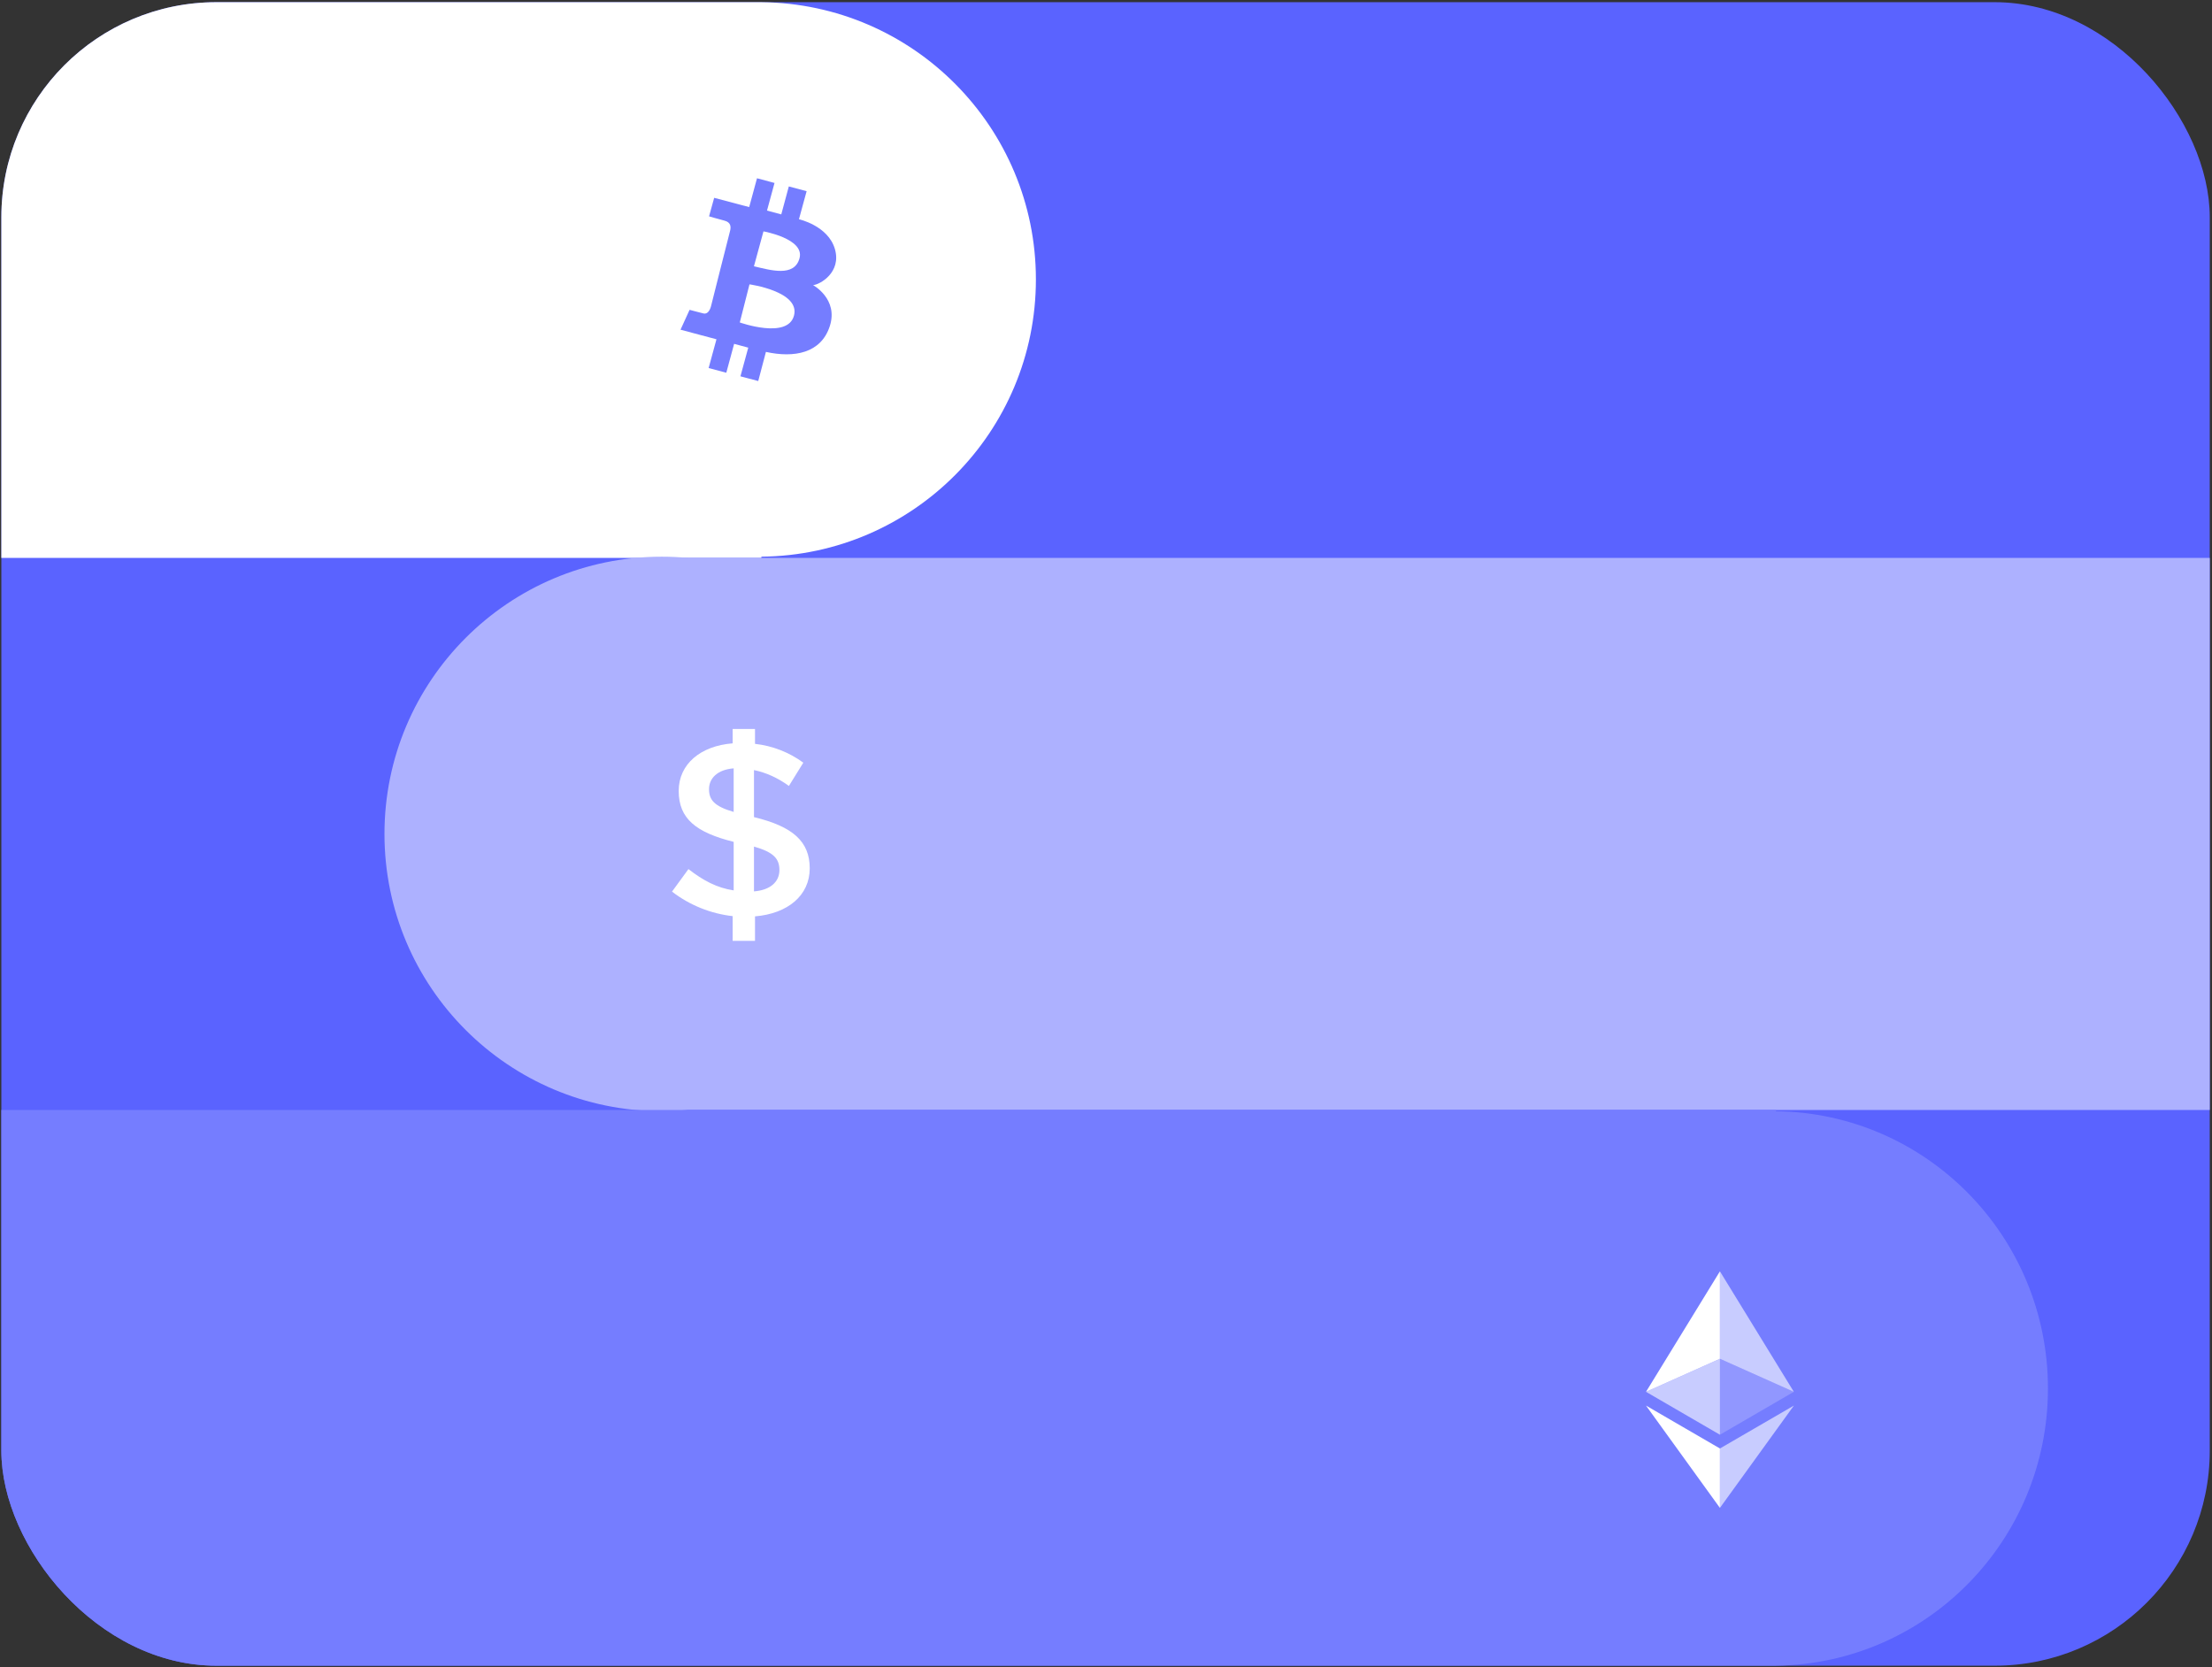 <svg width="617" height="465" viewBox="0 0 617 465" fill="none" xmlns="http://www.w3.org/2000/svg">
<rect x="0" y="0" width="617" height="465" fill="#333333" stroke="none"/>
<g clip-path="url(#clip0_1652_19908)">
<rect x="0.375" y="0.609" width="616" height="464" fill="#5A63FF"/>
<path fill-rule="evenodd" clip-rule="evenodd" d="M211.614 0.609H0.375V155.609H212.375V155.272C254.735 154.863 288.947 120.398 288.947 77.942C288.947 35.486 254.735 1.021 212.375 0.612V0.609H211.614Z" fill="white"/>
<path fill-rule="evenodd" clip-rule="evenodd" d="M191.801 309.609C189.422 309.829 187.011 309.942 184.574 309.942C141.864 309.942 107.24 275.319 107.24 232.609C107.24 189.899 141.864 155.275 184.574 155.275C187.011 155.275 189.422 155.388 191.802 155.609H616.374V309.609H191.801Z" fill="#ADB1FF"/>
<path fill-rule="evenodd" clip-rule="evenodd" d="M0.374 309.609H495.374V309.948C537.359 310.447 571.24 344.877 571.24 387.275C571.24 429.674 537.359 464.103 495.374 464.603V464.609H494.532C494.504 464.609 494.476 464.609 494.448 464.609C494.42 464.609 494.391 464.609 494.363 464.609H0.374V309.609Z" fill="#757DFF"/>
<g clip-path="url(#clip1_1652_19908)">
<rect width="85" height="84" transform="translate(169 36)" fill="white"/>
<path fill-rule="evenodd" clip-rule="evenodd" d="M199.205 55.179L208.972 57.764L211.155 49.722L216.039 51.032L213.941 58.741L217.924 59.799L220.026 52.006L224.995 53.319L222.854 61.154C222.854 61.154 230.968 62.93 232.877 69.451C234.785 75.972 228.681 79.397 226.795 79.527C226.795 79.527 233.904 83.38 231.463 90.959C229.021 98.538 221.525 99.893 213.64 98.156L211.499 106.281L206.531 104.968L208.713 96.969L204.773 95.907L202.59 103.964L197.66 102.654L199.846 94.636L189.82 91.963L192.347 86.419C192.347 86.419 195.175 87.183 196.246 87.435C197.316 87.687 198.003 86.587 198.305 85.487C198.606 84.388 203.146 66.164 203.575 64.663C204.004 63.163 203.83 61.99 202.029 61.528C200.229 61.066 197.779 60.345 197.779 60.345L199.205 55.179ZM209.057 79.313L206.353 89.939C206.353 89.939 219.763 94.724 221.479 87.992C223.194 81.261 209.057 79.313 209.057 79.313ZM210.301 74.273L212.956 64.537C212.956 64.537 224.438 66.568 223.024 71.986C221.61 77.404 214.841 75.327 210.301 74.273Z" fill="#757DFF"/>
</g>
<path fill-rule="evenodd" clip-rule="evenodd" d="M225.861 242.206C225.861 249.8 219.697 254.842 210.596 255.601V262.436H204.361V255.533C198.205 254.839 192.356 252.474 187.447 248.695L192.033 242.413C196.12 245.59 199.988 247.661 204.648 248.353V234.819C194.184 232.195 189.312 228.398 189.312 220.597C189.312 213.142 195.402 208.033 204.361 207.342V203.338H210.596V207.481C215.469 208.022 220.115 209.831 224.07 212.729L220.054 219.217C216.902 216.939 213.678 215.488 210.309 214.8V227.917C221.204 230.541 225.861 234.751 225.861 242.206ZM204.645 226.466V214.315C200.133 214.661 197.769 217.078 197.769 220.116C197.769 223.012 199.128 224.879 204.648 226.469L204.645 226.466ZM217.404 242.688C217.404 239.585 215.897 237.721 210.309 236.131V248.63C214.824 248.282 217.404 246.003 217.404 242.691V242.688Z" fill="white"/>
<path d="M479.744 354.609V379.001L500.361 388.214L479.744 354.609Z" fill="white" fill-opacity="0.602"/>
<path d="M479.744 354.609L459.125 388.214L479.744 379.001V354.609Z" fill="white"/>
<path d="M479.744 404.021V420.595L500.375 392.053L479.744 404.021Z" fill="white" fill-opacity="0.602"/>
<path d="M479.744 420.595V404.018L459.125 392.053L479.744 420.595Z" fill="white"/>
<path d="M479.744 400.185L500.361 388.214L479.744 379.007V400.185Z" fill="white" fill-opacity="0.2"/>
<path d="M459.125 388.214L479.744 400.185V379.007L459.125 388.214Z" fill="white" fill-opacity="0.602"/>
</g>
<defs>
<clipPath id="clip0_1652_19908">
<rect x="0.375" y="0.609" width="616" height="464" rx="60" fill="white"/>
</clipPath>
<clipPath id="clip1_1652_19908">
<rect width="85" height="84" fill="white" transform="translate(169 36)"/>
</clipPath>
</defs>
</svg>
